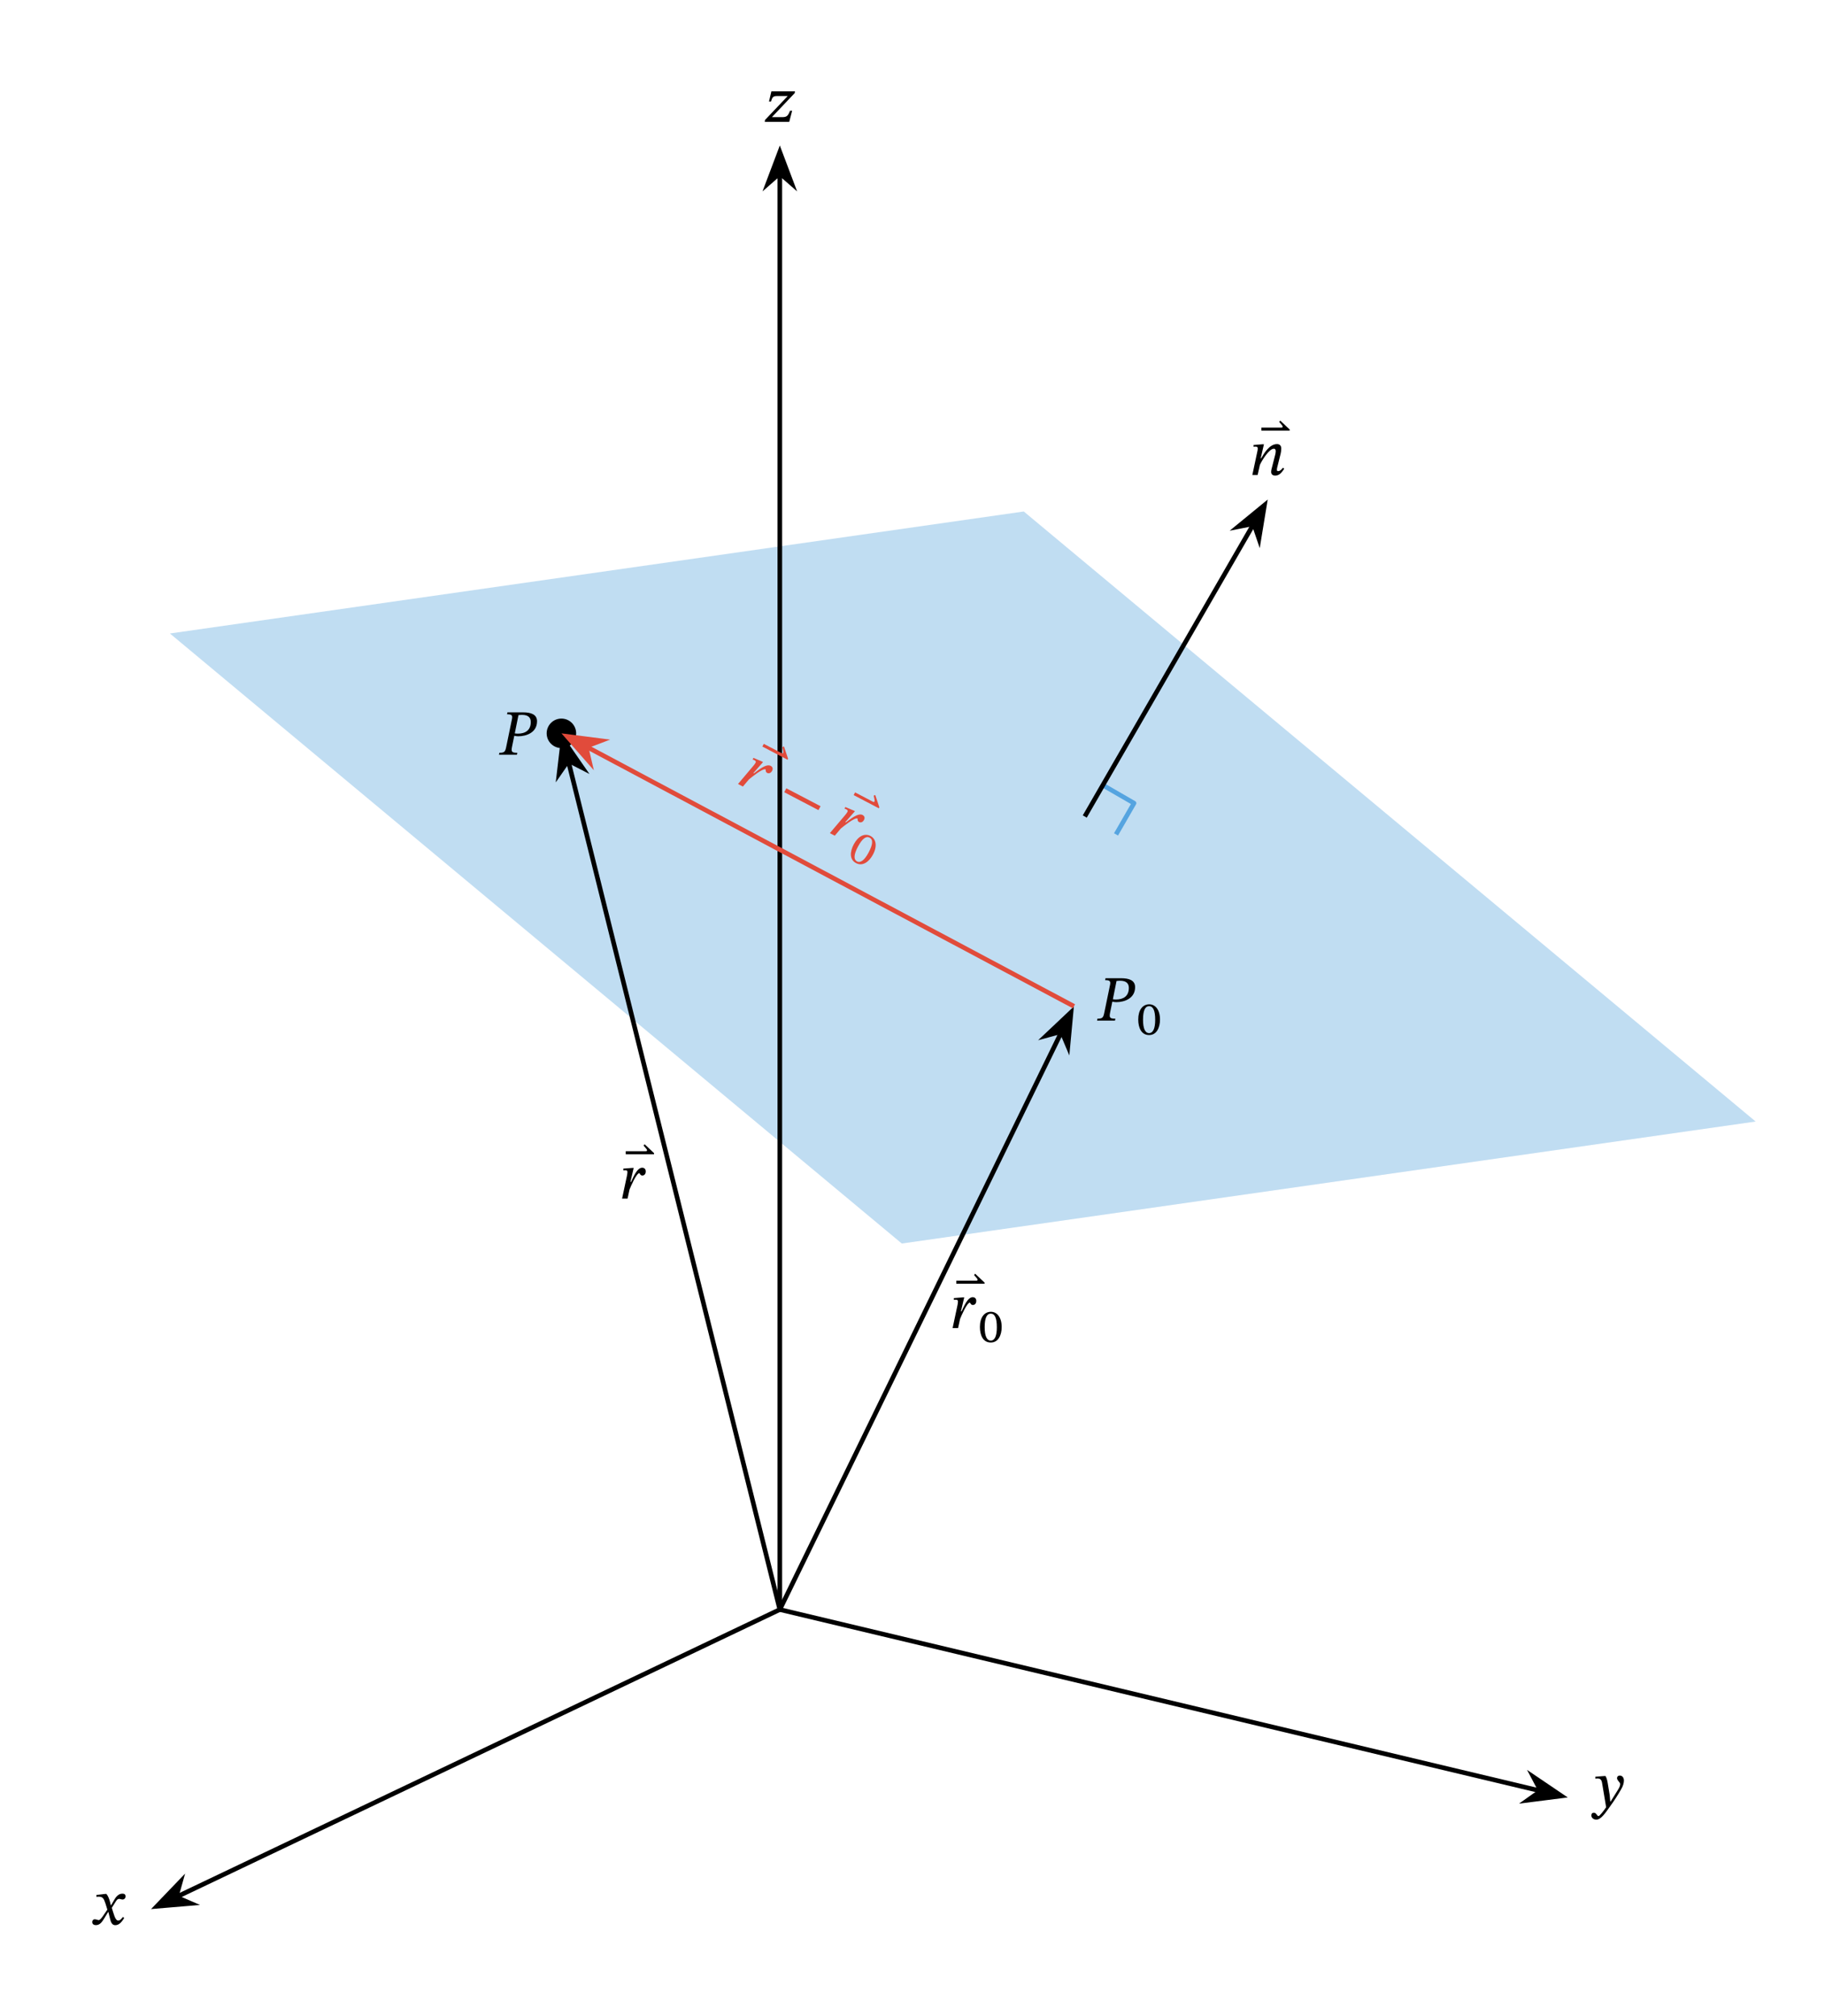 <svg width="421.107" height="465.04" viewBox="0 0 315.83 348.78" class="displayed_equation" xmlns="http://www.w3.org/2000/svg">
  <path d="M 156.062 215.152 L 29.406 109.605 L 177.172 88.496 L 303.828 194.043" fill="#c0ddf2" />
  <path d="M 1349.531 3186.159 L 1349.531 702.995 L 2664.492 389.519" transform="matrix(.1 0 0 -.1 0 348.78)" fill="none" stroke-width="7.97" stroke-linejoin="round" stroke="#000" stroke-miterlimit="10" />
  <path d="M 134.953 26.301 L 132.891 31.77 L 134.953 29.965 L 137.016 31.77" />
  <path d="M 1349.531 3224.792 L 1328.906 3170.105 L 1349.531 3188.152 L 1370.156 3170.105 Z M 1349.531 3224.792" transform="matrix(.1 0 0 -.1 0 348.78)" fill="none" stroke-width="7.97" stroke="#000" stroke-miterlimit="10" />
  <path d="M 270.215 310.727 L 265.363 307.445 L 266.645 309.875 L 264.406 311.465" />
  <path d="M 2702.148 380.534 L 2653.633 413.347 L 2666.445 389.05 L 2644.062 373.152 Z M 2702.148 380.534" transform="matrix(.1 0 0 -.1 0 348.78)" fill="none" stroke-width="7.985" stroke="#000" stroke-miterlimit="10" />
  <path d="M137.086 19.16L136.719 19.16C136.359 20.098 136.129 20.266 135.336 20.266L133.617 20.266 133.617 20.23 137.531 16.105 137.578 15.805 133.492 15.805 133.082 17.566 133.426 17.566C133.648 16.82 133.773 16.617 134.488 16.617L136.293 16.617 136.293 16.648 132.391 20.758 132.344 21.078 136.586 21.078 137.086 19.16M278.301 308.953C278.164 308.062 278.09 307.703 277.844 307.281L277.676 307.281 276.09 307.402 276.09 307.727C276.09 307.727 276.324 307.703 276.48 307.703 277.164 307.703 277.219 308.25 277.297 308.754L277.953 312.68C277.641 313.16 276.84 314.219 276.629 314.219 276.383 314.219 276.258 313.629 275.836 313.629 275.578 313.629 275.398 313.773 275.398 314.109 275.398 314.52 275.789 314.832 276.258 314.832 277.105 314.832 277.887 313.57 278.723 312.414 279.305 311.609 279.941 310.648 280.543 309.59 280.898 308.988 281.031 308.484 281.031 308.051 281.031 307.57 280.742 307.203 280.332 307.203 280.008 307.203 279.84 307.402 279.84 307.637 279.84 308.062 280.387 308.375 280.387 308.664 280.387 308.93 280.285 309.199 280.02 309.633L278.734 311.699 278.668 311.699 278.57 310.582 278.301 308.953" />
  <path d="M 1349.531 702.995 L 306.562 206.316" transform="matrix(.1 0 0 -.1 0 348.78)" fill="none" stroke-width="7.97" stroke-linejoin="round" stroke="#000" stroke-miterlimit="10" />
  <path d="M 27.16 329.816 L 33 329.324 L 30.477 328.234 L 31.219 325.59" />
  <path d="M 271.602 189.636 L 330 194.558 L 304.766 205.456 L 312.188 231.902 Z M 271.602 189.636" transform="matrix(.1 0 0 -.1 0 348.78)" fill="none" stroke-width="7.989" stroke="#000" stroke-miterlimit="10" />
  <path d="M 19.215 329.656 L 19.18 329.656 L 19.047 329.086 C 18.891 328.484 18.68 327.992 18.41 327.68 L 18.242 327.68 L 16.691 327.859 L 16.691 328.195 C 16.691 328.195 16.859 328.16 17.039 328.16 C 17.773 328.148 17.965 328.449 18.266 329.387 L 18.578 330.402 L 17.773 331.574 C 17.34 332.199 17.141 332.211 17.094 332.211 C 16.906 332.211 16.637 332.066 16.391 332.066 C 16.125 332.066 15.957 332.312 15.957 332.531 C 15.957 332.812 16.125 333.078 16.602 333.078 C 17.273 333.078 17.641 332.555 18 331.977 L 18.711 330.816 L 18.758 330.816 L 19.035 331.941 C 19.191 332.668 19.438 333.09 19.949 333.09 C 20.711 333.09 21.18 332.332 21.5 331.844 L 21.266 331.664 C 20.965 332.066 20.754 332.289 20.465 332.289 C 20.117 332.289 19.895 331.875 19.582 330.848 L 19.348 330.09 L 20.027 329.008 C 20.219 328.695 20.375 328.539 20.633 328.539 C 20.777 328.539 21.031 328.652 21.211 328.652 C 21.512 328.652 21.727 328.395 21.727 328.125 C 21.727 327.812 21.59 327.637 21.168 327.637 C 20.508 327.637 20.062 328.184 19.762 328.719 L 19.215 329.656" />
  <path d="M 1349.531 702.995 L 1836.523 1701.433" transform="matrix(.1 0 0 -.1 0 348.78)" fill="none" stroke-width="7.97" stroke-linejoin="round" stroke="#000" stroke-miterlimit="10" />
  <path d="M 185.348 175.152 L 181.086 179.176 L 183.738 178.457 L 184.805 180.988" />
  <path d="M 1853.477 1736.277 L 1810.859 1696.042 L 1837.383 1703.23 L 1848.047 1677.917 Z M 1853.477 1736.277" transform="matrix(.1 0 0 -.1 0 348.78)" fill="none" stroke-width="7.994" stroke="#000" stroke-miterlimit="10" />
  <path d="M170.387 222.105L170.387 221.914 168.758 220.375 168.57 220.598 168.914 221C169.07 221.188 169.172 221.277 169.172 221.434 169.172 221.559 169.082 221.578 168.914 221.578L165.492 221.578 165.492 222.105 170.387 222.105M166.297 226.891L166.867 224.469 166.621 224.469 165.07 224.594 165.07 224.895C165.07 224.895 165.293 224.871 165.414 224.871 165.727 224.871 165.781 224.992 165.781 225.207 165.781 225.406 165.727 225.695 165.684 225.898L164.855 229.781 165.805 229.781 166.141 228.219C166.32 227.773 167.32 225.375 167.859 225.375 167.891 225.375 168.004 225.785 168.359 225.785 168.648 225.785 168.953 225.574 168.953 225.082 168.953 224.648 168.684 224.438 168.328 224.438 167.434 224.438 166.766 226.141 166.406 226.891L166.297 226.891M173.348 229.602C173.348 227.926 172.551 226.965 171.477 226.965 170.32 226.965 169.582 227.973 169.582 229.586 169.582 231.035 170.129 232.281 171.461 232.281 172.777 232.281 173.348 230.98 173.348 229.602zM172.512 229.656C172.512 231.176 172.133 231.945 171.461 231.945 170.789 231.945 170.406 231.188 170.406 229.625 170.406 228.031 170.773 227.285 171.461 227.285 172.156 227.285 172.512 228.023 172.512 229.656M191.316 169.25L191.25 169.586C191.996 169.586 192.23 169.707 192.109 170.367L191.117 175.164C190.938 176.102 190.77 176.246 189.922 176.246L189.855 176.578 192.957 176.578 193.023 176.246C192.121 176.246 191.918 176.121 192.109 175.207L192.496 173.301C192.645 173.344 192.945 173.391 193.168 173.391 194.641 173.391 196.438 172.723 196.438 170.789 196.438 169.617 195.398 169.25 194.027 169.25zM193.223 169.73C193.469 169.707 193.594 169.684 193.828 169.684 194.953 169.684 195.355 170.188 195.355 170.926 195.355 172.352 194.406 172.934 193.121 172.934 192.867 172.934 192.711 172.91 192.59 172.887L193.223 169.73M200.746 176.398C200.746 174.723 199.953 173.766 198.879 173.766 197.723 173.766 196.98 174.77 196.98 176.387 196.98 177.836 197.527 179.082 198.859 179.082 200.18 179.082 200.746 177.781 200.746 176.398zM199.914 176.453C199.914 177.977 199.531 178.746 198.859 178.746 198.191 178.746 197.809 177.988 197.809 176.426 197.809 174.832 198.176 174.086 198.859 174.086 199.555 174.086 199.914 174.824 199.914 176.453" />
  <path d="M 1349.531 702.995 L 983.75 2170.105" transform="matrix(.1 0 0 -.1 0 348.78)" fill="none" stroke-width="7.97" stroke-linejoin="round" stroke="#000" stroke-miterlimit="10" />
  <path d="M 97.438 128.012 L 96.758 133.832 L 98.328 131.574 L 100.773 132.828" />
  <path d="M 974.375 2207.683 L 967.578 2149.48 L 983.281 2172.058 L 1007.734 2159.519 Z M 974.375 2207.683" transform="matrix(.1 0 0 -.1 0 348.78)" fill="none" stroke-width="7.987" stroke="#000" stroke-miterlimit="10" />
  <path d="M113.188 199.703L113.188 199.516 111.559 197.977 111.371 198.199 111.715 198.602C111.871 198.789 111.973 198.879 111.973 199.035 111.973 199.156 111.883 199.18 111.715 199.18L108.289 199.18 108.289 199.703 113.188 199.703M109.098 204.492L109.664 202.07 109.422 202.07 107.867 202.191 107.867 202.492C107.867 202.492 108.094 202.473 108.215 202.473 108.527 202.473 108.582 202.594 108.582 202.809 108.582 203.008 108.527 203.297 108.484 203.496L107.656 207.379 108.605 207.379 108.941 205.816C109.117 205.371 110.121 202.973 110.656 202.973 110.691 202.973 110.805 203.387 111.16 203.387 111.449 203.387 111.754 203.176 111.754 202.684 111.754 202.25 111.484 202.035 111.129 202.035 110.234 202.035 109.562 203.742 109.207 204.492L109.098 204.492M87.816 123.25L87.75 123.586C88.496 123.586 88.73 123.707 88.609 124.367L87.617 129.164C87.438 130.102 87.27 130.246 86.422 130.246L86.355 130.578 89.457 130.578 89.523 130.246C88.621 130.246 88.418 130.121 88.609 129.207L89 127.301C89.145 127.344 89.445 127.391 89.668 127.391 91.141 127.391 92.938 126.723 92.938 124.789 92.938 123.617 91.898 123.25 90.527 123.25zM89.723 123.73C89.969 123.707 90.094 123.684 90.328 123.684 91.453 123.684 91.855 124.188 91.855 124.926 91.855 126.352 90.906 126.934 89.625 126.934 89.367 126.934 89.211 126.91 89.086 126.887L89.723 123.73M99.707 126.879C99.707 125.469 98.566 124.328 97.156 124.328 95.746 124.328 94.605 125.469 94.605 126.879 94.605 128.289 95.746 129.43 97.156 129.43 98.566 129.43 99.707 128.289 99.707 126.879zM99.707 126.879" />
  <path d="M 1858.594 1746.706 L 1015.742 2195.495" transform="matrix(.1 0 0 -.1 0 348.78)" fill="none" stroke-width="7.97" stroke-linejoin="round" stroke="#e14b3b" stroke-miterlimit="10" />
  <path d="M 98.16 127.414 L 102.02 131.809 L 101.395 129.137 L 103.961 128.16" fill="#e14b3b" />
  <path d="M 981.602 2213.659 L 1020.195 2169.714 L 1013.945 2196.433 L 1039.609 2206.198 Z M 981.602 2213.659" transform="matrix(.1 0 0 -.1 0 348.78)" fill="none" stroke-width="7.978" stroke="#e14b3b" stroke-miterlimit="10" />
  <path d="M136.289 131.445L136.383 131.277 135.672 129.148 135.395 129.262 135.508 129.777C135.559 130.02 135.605 130.145 135.531 130.285 135.469 130.391 135.379 130.371 135.23 130.293L132.18 128.699 131.93 129.164 136.289 131.445M130.387 133.742L132.051 131.852 131.832 131.738 130.395 131.129 130.246 131.395C130.246 131.395 130.457 131.477 130.566 131.535 130.844 131.684 130.84 131.816 130.734 132.004 130.641 132.184 130.449 132.414 130.312 132.574L127.719 135.645 128.562 136.09 129.609 134.852C129.98 134.539 132.023 132.871 132.504 133.121 132.531 133.137 132.434 133.555 132.754 133.723 133.012 133.855 133.383 133.809 133.617 133.371 133.824 132.984 133.688 132.672 133.371 132.504 132.574 132.09 131.16 133.297 130.484 133.797L130.387 133.742M141.641 140.164L142.004 139.488 136.082 136.391 135.719 137.066 141.641 140.164M152.09 139.848L152.18 139.68 151.469 137.551 151.195 137.66 151.309 138.18C151.359 138.418 151.406 138.547 151.328 138.684 151.27 138.793 151.18 138.773 151.031 138.695L147.98 137.098 147.73 137.566 152.09 139.848M146.285 142.242L147.953 140.352 147.734 140.238 146.293 139.629 146.148 139.895C146.148 139.895 146.359 139.977 146.469 140.035 146.746 140.184 146.738 140.316 146.637 140.504 146.539 140.684 146.352 140.914 146.215 141.074L143.617 144.145 144.465 144.59 145.508 143.352C145.883 143.039 147.926 141.371 148.402 141.621 148.434 141.637 148.336 142.055 148.652 142.223 148.91 142.355 149.281 142.309 149.516 141.871 149.727 141.484 149.59 141.172 149.27 141.004 148.477 140.59 147.062 141.797 146.383 142.297L146.285 142.242M151.074 147.855C151.863 146.379 151.609 145.156 150.66 144.648 149.645 144.105 148.52 144.645 147.758 146.07 147.078 147.348 146.969 148.703 148.145 149.332 149.309 149.953 150.426 149.07 151.074 147.855zM150.312 147.512C149.598 148.852 148.895 149.352 148.305 149.039 147.715 148.723 147.73 147.875 148.469 146.492 149.219 145.09 149.891 144.602 150.496 144.926 151.109 145.254 151.078 146.074 150.312 147.512" fill="#e14b3b" />
  <path d="M 1908.555 2129.363 L 1962.539 2098.191 L 1931.367 2044.167" transform="matrix(.1 0 0 -.1 0 348.78)" fill="none" stroke-width="7.97" stroke-linejoin="round" stroke="#55a4e0" stroke-miterlimit="10" />
  <path d="M 1877.266 2075.105 L 2168.828 2580.144" transform="matrix(.1 0 0 -.1 0 348.78)" fill="none" stroke-width="7.97" stroke-linejoin="round" stroke="#000" stroke-miterlimit="10" />
  <path d="M 218.82 87.41 L 214.285 91.125 L 216.984 90.594 L 217.871 93.195" />
  <path d="M 2188.203 2613.698 L 2142.852 2576.55 L 2169.844 2581.863 L 2178.711 2555.847 Z M 2188.203 2613.698" transform="matrix(.1 0 0 -.1 0 348.78)" fill="none" stroke-width="7.995" stroke="#000" stroke-miterlimit="10" />
  <path d="M223.188 74.504L223.188 74.312 221.559 72.773 221.371 73 221.715 73.398C221.871 73.59 221.973 73.68 221.973 73.836 221.973 73.957 221.883 73.98 221.715 73.98L218.289 73.98 218.289 74.504 223.188 74.504M222.012 80.93C221.844 81.141 221.566 81.512 221.188 81.512 221.031 81.512 220.977 81.422 220.977 81.301 220.977 81.164 220.996 81.031 220.996 81.031L221.633 78.453C221.668 78.297 221.734 77.918 221.734 77.629 221.734 77.227 221.566 76.836 220.996 76.836 219.68 76.836 218.734 78.453 218.266 79.289L218.176 79.289 218.734 76.867 218.488 76.867 216.938 76.992 216.938 77.293C216.938 77.293 217.16 77.27 217.305 77.27 217.562 77.27 217.66 77.383 217.66 77.57 217.66 77.738 217.629 77.941 217.629 77.941L216.727 82.18 217.641 82.18 218.039 80.418C218.398 79.648 219.625 77.641 220.438 77.641 220.695 77.641 220.773 77.828 220.773 78.086 220.773 78.309 220.695 78.621 220.695 78.621L220.039 81.199C220.027 81.254 219.98 81.453 219.98 81.633 219.98 81.969 220.148 82.289 220.707 82.289 221.512 82.289 221.957 81.512 222.246 81.098L222.012 80.93" />
</svg>